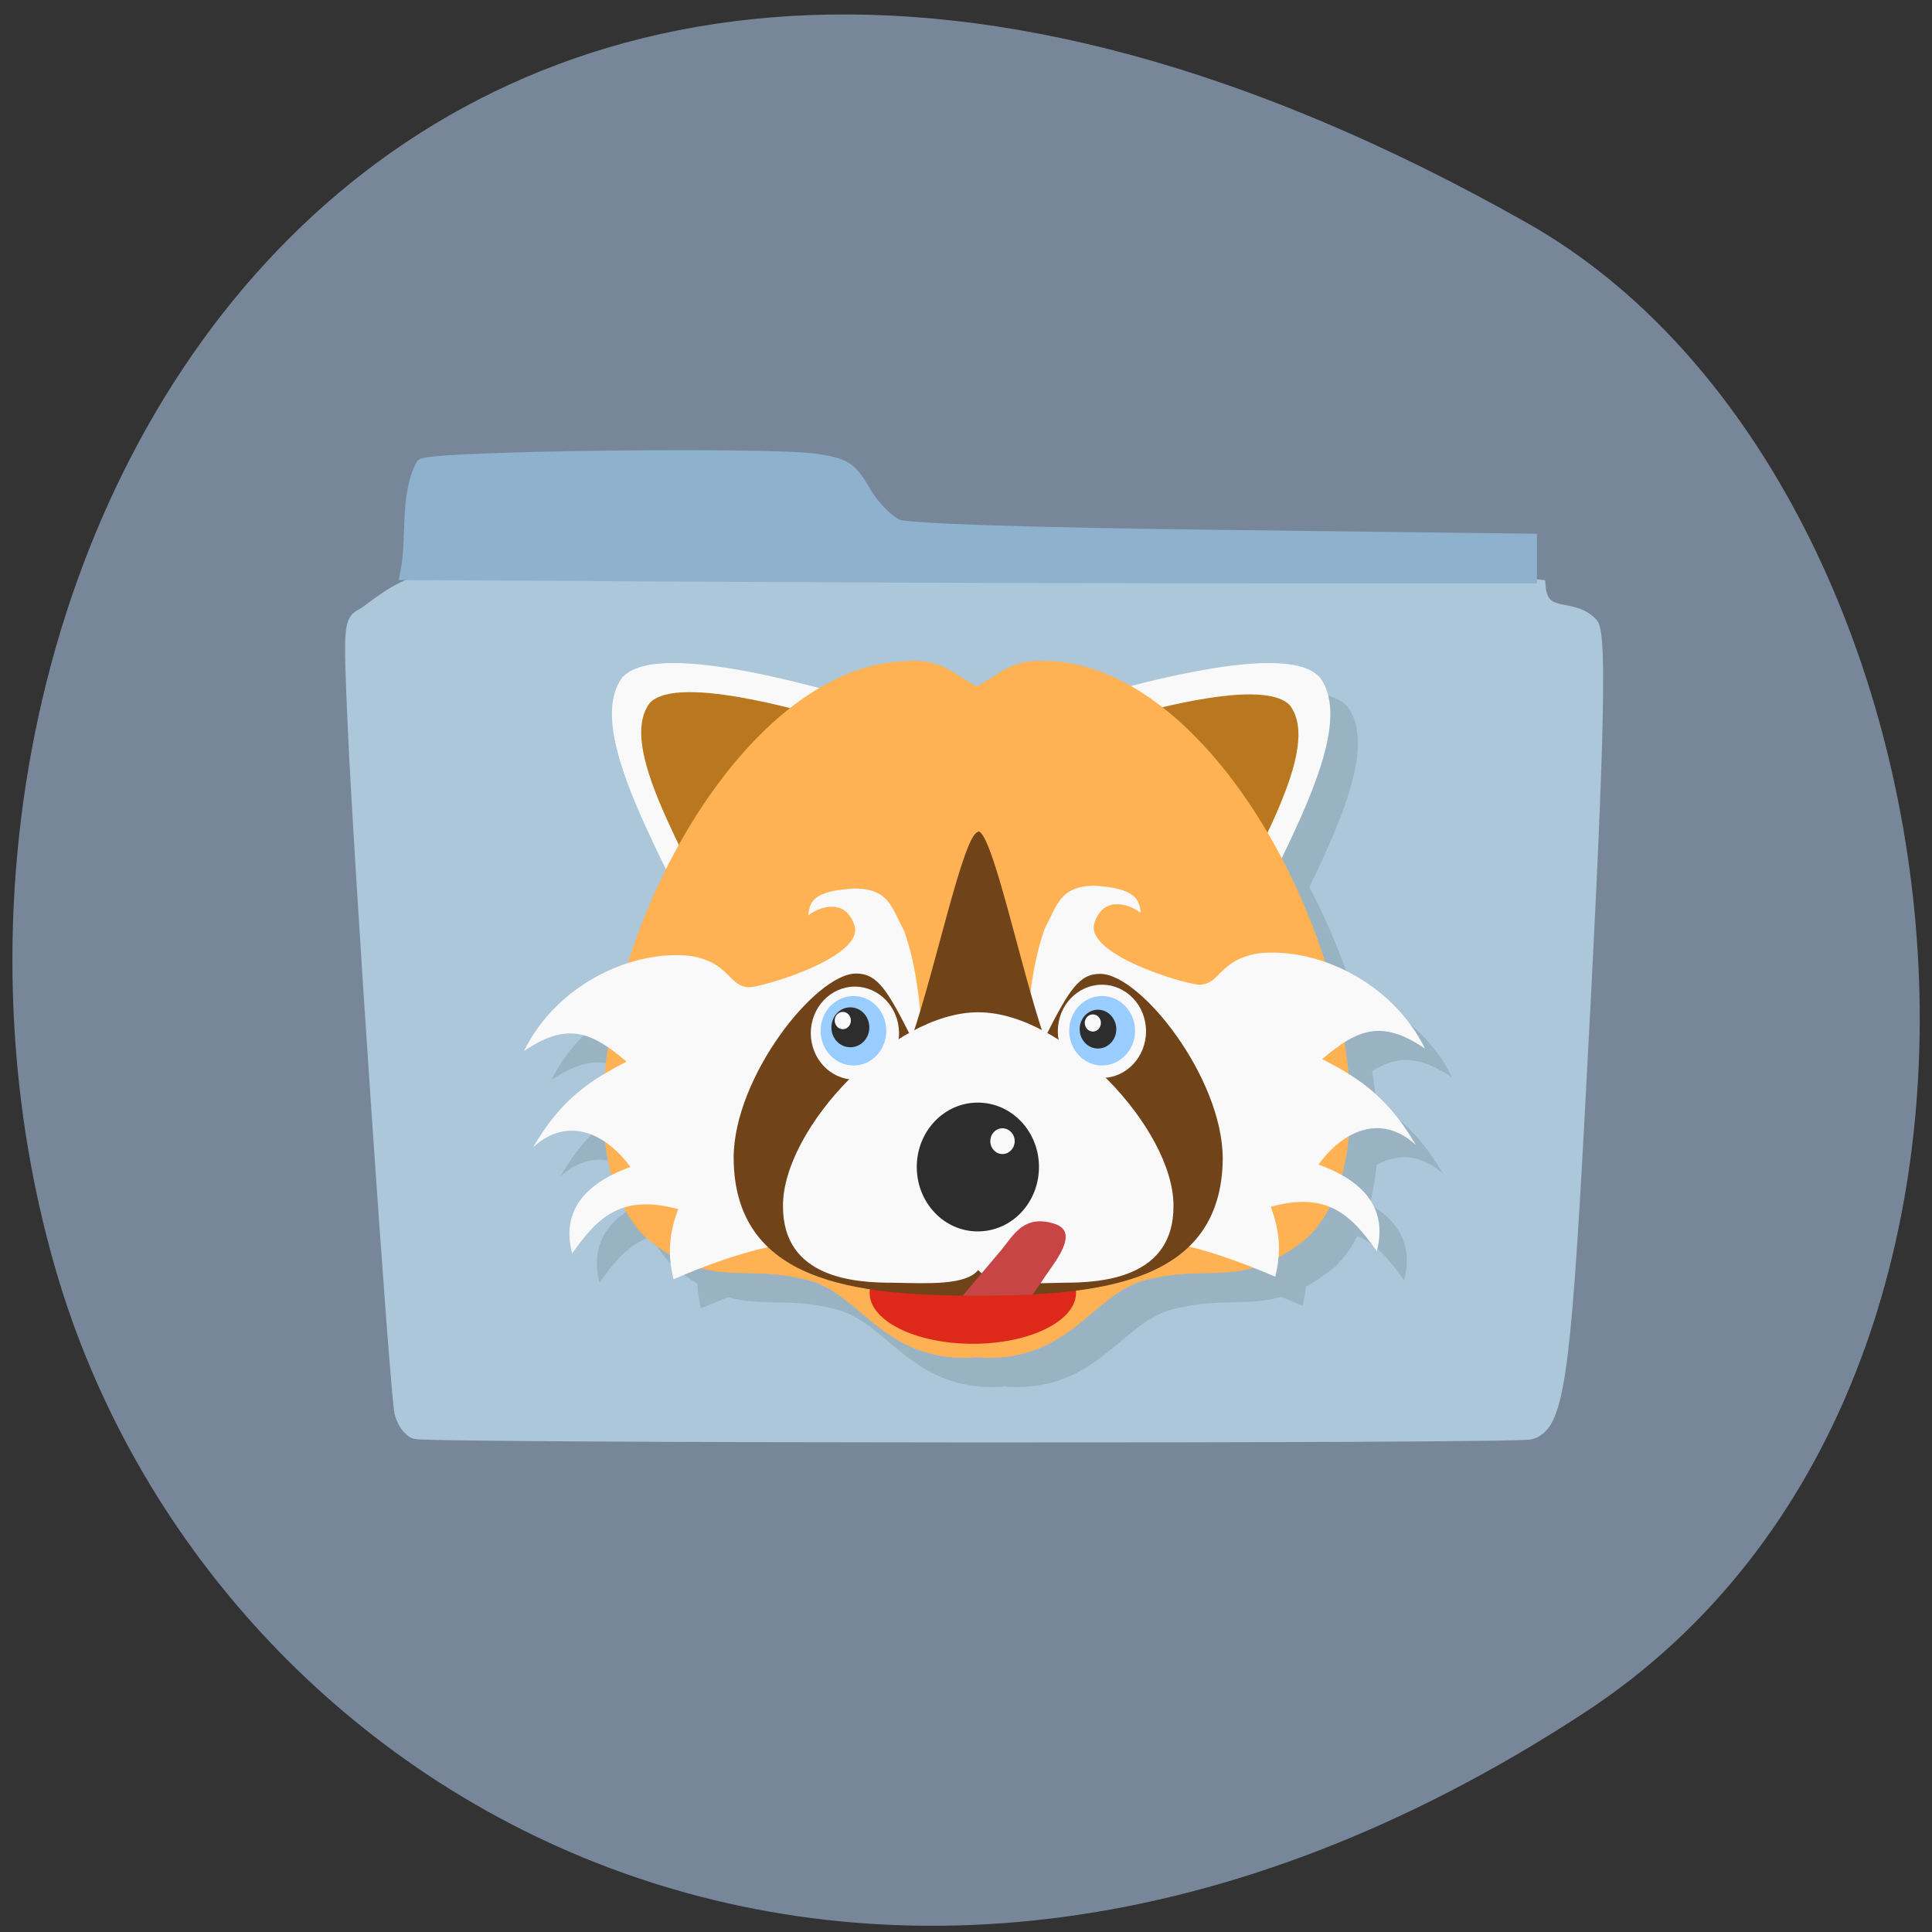 <svg xmlns="http://www.w3.org/2000/svg" xmlns:xlink="http://www.w3.org/1999/xlink" viewBox="0 0 48 48"><rect x="0" y="0" width="48" height="48" fill="#333333" stroke="none"/><defs><g id="5" clip-path="url(#4)"><path d="m 16.15 17.547 c -1.016 1.379 1.191 4.68 2.125 7.04 l 5.152 -6.086 c -2.125 -0.641 -6.367 -1.918 -7.266 -0.961"/><path d="m 33.473 17.547 c 1.02 1.379 -1.191 4.68 -2.121 7.04 l -5.152 -6.086 c 2.121 -0.641 6.367 -1.918 7.262 -0.961"/><path d="m 32.738 18.246 c 0.809 1.09 -0.941 3.707 -1.68 5.57 l -4.07 -4.809 c 1.676 -0.508 5.03 -1.52 5.75 -0.762"/><path d="m 16.828 18.19 c -0.809 1.09 0.938 3.707 1.676 5.57 l 4.074 -4.809 c -1.676 -0.508 -5.03 -1.52 -5.75 -0.762"/><path d="m 23.23 17.15 c -3.484 0.059 -6.598 4.988 -7.371 9.203 c -0.395 2.129 -0.188 4.074 0.871 5.113 c 1.621 1.34 2.387 0.625 4.055 1.066 c 1.297 0.348 1.867 2.047 4.102 1.922 l 0.066 -0.016 l 0.066 0.016 c 2.234 0.125 2.809 -1.574 4.102 -1.922 c 1.668 -0.441 2.418 0.266 4.055 -1.066 c 3.148 -3.094 -1.254 -14.227 -6.5 -14.32 c -0.891 -0.059 -1.203 0.375 -1.723 0.629 c -0.523 -0.258 -0.836 -0.688 -1.727 -0.629"/><path d="m 21.902 23.688 c 0.313 0.785 -2.199 1.539 -2.594 1.563 c -0.535 -0.008 -0.477 -0.609 -1.461 -0.777 c -1.43 -0.168 -3.32 0.676 -4.148 2.359 c 1.082 -0.73 1.676 -0.477 2.551 0.266 c -0.922 0.473 -1.629 0.934 -2.328 2.129 c 0.887 -0.809 1.84 -0.316 2.422 0.484 c -1.656 0.602 -1.59 1.598 -1.449 2.156 c 0.641 -0.91 1.227 -1.484 2.637 -1.105 c -0.246 0.645 -0.254 1.172 -0.117 1.742 c 3.445 -1.484 4.234 -0.805 6.461 -0.883 c -0.453 -2.559 0.039 -5.605 -0.734 -7.77 c -0.309 -0.57 -0.359 -1.039 -1.207 -1.059 c -1.094 0.051 -1.137 0.367 -1.172 0.676 c 0.18 -0.164 0.887 -0.488 1.137 0.215"/><path d="m 27.418 32.84 c 0 0.699 -1.148 1.266 -2.563 1.266 c -1.418 0 -2.566 -0.566 -2.566 -1.266 c 0 -0.695 1.148 -1.262 2.566 -1.262 c 1.414 0 2.563 0.566 2.563 1.262"/><path d="m 27.879 23.629 c -0.316 0.781 2.195 1.539 2.594 1.559 c 0.531 -0.008 0.48 -0.609 1.457 -0.777 c 1.43 -0.168 3.324 0.68 4.152 2.363 c -1.082 -0.734 -1.676 -0.48 -2.555 0.262 c 0.926 0.477 1.629 0.934 2.328 2.129 c -0.883 -0.809 -1.84 -0.316 -2.418 0.488 c 1.656 0.598 1.59 1.598 1.449 2.156 c -0.645 -0.91 -1.227 -1.488 -2.637 -1.105 c 0.246 0.645 0.254 1.168 0.113 1.738 c -3.445 -1.484 -4.23 -0.801 -6.457 -0.883 c 0.449 -2.559 -0.039 -5.605 0.73 -7.766 c 0.313 -0.574 0.363 -1.039 1.211 -1.066 c 1.09 0.059 1.137 0.371 1.176 0.68 c -0.184 -0.164 -0.895 -0.492 -1.141 0.215"/><path d="m 24.98 21.395 c -0.359 0.051 -1.055 3.402 -1.648 5.117 c -0.602 -1.195 -0.852 -1.605 -1.383 -1.602 c -0.996 0.004 -3.03 2.555 -3.039 4.574 c 0.012 3.113 3.039 3.43 6.07 3.43 v -0.004 c 3.035 0 6.066 -0.305 6.082 -3.418 c -0.016 -2.01 -2.043 -4.57 -3.043 -4.574 c -0.527 -0.004 -0.781 0.406 -1.383 1.602 c -0.594 -1.723 -1.285 -5.082 -1.648 -5.145"/><path d="m 23.02 26.391 c 0 0.641 -0.496 1.156 -1.098 1.156 c -0.605 0 -1.094 -0.52 -1.094 -1.156 c 0 -0.641 0.488 -1.156 1.094 -1.156 c 0.605 0 1.098 0.516 1.098 1.156"/><path d="m 29.16 26.344 c 0 0.641 -0.492 1.16 -1.094 1.16 c -0.605 0 -1.098 -0.52 -1.098 -1.16 c 0 -0.641 0.492 -1.156 1.098 -1.156 c 0.602 0 1.094 0.516 1.094 1.156"/><path d="m 24.98 25.875 c -2.121 0 -4.844 2.883 -4.844 4.805 c -0.012 1.82 1.82 1.914 2.73 1.914 c 0.875 0.016 1.801 0.07 2.121 -0.316 c 0.324 0.387 1.246 0.336 2.121 0.316 c 0.91 0 2.742 -0.098 2.73 -1.914 c 0 -1.922 -2.73 -4.805 -4.844 -4.805"/><path d="m 26.496 29.715 c 0 0.883 -0.676 1.602 -1.52 1.602 c -0.84 0 -1.52 -0.719 -1.52 -1.602 c 0 -0.883 0.68 -1.602 1.52 -1.602 c 0.84 0 1.52 0.719 1.52 1.602"/><path d="m 25.895 29.07 c 0 0.176 -0.137 0.32 -0.305 0.32 c -0.168 0 -0.301 -0.145 -0.301 -0.32 c 0 -0.176 0.133 -0.32 0.301 -0.32 c 0.168 0 0.305 0.145 0.305 0.32"/><path d="m 22.707 26.332 c 0 0.477 -0.363 0.863 -0.816 0.863 c -0.449 0 -0.816 -0.387 -0.816 -0.863 c 0 -0.477 0.367 -0.863 0.816 -0.863 c 0.453 0 0.816 0.387 0.816 0.863"/><path d="m 28.879 26.332 c 0 0.477 -0.371 0.863 -0.82 0.863 c -0.453 0 -0.816 -0.387 -0.816 -0.863 c 0 -0.477 0.363 -0.863 0.816 -0.863 c 0.449 0 0.82 0.387 0.82 0.863"/><path d="m 22.281 26.25 c 0 0.273 -0.211 0.496 -0.473 0.496 c -0.258 0 -0.469 -0.223 -0.469 -0.496 c 0 -0.273 0.211 -0.496 0.469 -0.496 c 0.262 0 0.473 0.223 0.473 0.496"/><path d="m 21.824 26.08 c 0 0.117 -0.09 0.211 -0.199 0.211 c -0.113 0 -0.203 -0.094 -0.203 -0.211 c 0 -0.117 0.09 -0.215 0.203 -0.215 c 0.109 0 0.199 0.098 0.199 0.215"/><path d="m 28.418 26.289 c 0 0.27 -0.203 0.484 -0.457 0.484 c -0.25 0 -0.453 -0.215 -0.453 -0.484 c 0 -0.266 0.203 -0.48 0.453 -0.48 c 0.254 0 0.457 0.215 0.457 0.48"/><path d="m 28.04 26.14 c 0 0.117 -0.094 0.211 -0.203 0.211 c -0.109 0 -0.199 -0.094 -0.199 -0.211 c 0 -0.117 0.09 -0.215 0.199 -0.215 c 0.109 0 0.203 0.098 0.203 0.215"/><path d="m 25.574 31.758 l -0.973 1.152 c 0.59 0 1.164 0 1.738 -0.027 l 0.586 -0.855 c 0.246 -0.387 0.375 -0.75 -0.004 -0.891 c -0.797 -0.277 -1.059 0.277 -1.348 0.621"/></g><clipPath id="H"><path d="m 19 25 h 11 v 7 h -11"/></clipPath><clipPath id="O"><path d="m 23 30 h 4 v 3 h -4"/></clipPath><clipPath id="G"><path d="m 26 24 h 3 v 3 h -3"/></clipPath><clipPath id="E"><path d="m 18 20 h 13 v 13 h -13"/></clipPath><clipPath id="F"><path d="m 20 24 h 3 v 3 h -3"/></clipPath><clipPath id="I"><path d="m 22 27 h 4 v 4 h -4"/></clipPath><clipPath id="N"><path d="m 26 25 h 2 v 1 h -2"/></clipPath><clipPath id="J"><path d="m 24 28 h 2 v 1 h -2"/></clipPath><clipPath id="M"><path d="m 26 25 h 2 v 2 h -2"/></clipPath><clipPath id="K"><path d="m 20 25 h 2 v 2 h -2"/></clipPath><clipPath id="L"><path d="m 20 25 h 2 v 1 h -2"/></clipPath><clipPath id="D"><path d="m 25 22 h 11 v 10 h -11"/></clipPath><clipPath id="6"><path d="m 15 16 h 8 v 8 h -8"/></clipPath><clipPath id="C"><path d="m 21 30 h 6 v 4 h -6"/></clipPath><clipPath id="0"><path d="m 8 8 h 32 v 34 h -32"/></clipPath><clipPath id="1"><path d="m 39.988 25.08 c 0 9.172 -7.04 16.602 -15.719 16.602 c -8.676 0 -15.719 -7.43 -15.719 -16.602 c 0 -9.176 7.04 -16.605 15.719 -16.605 c 8.676 0 15.719 7.43 15.719 16.605"/></clipPath><clipPath id="4"><path d="M 0,0 H48 V48 H0 z"/></clipPath><clipPath id="B"><path d="m 13 22 h 11 v 10 h -11"/></clipPath><clipPath id="A"><path d="m 14 16 h 20 v 18 h -20"/></clipPath><clipPath id="7"><path d="m 25 16 h 9 v 8 h -9"/></clipPath><clipPath id="8"><path d="m 26 17 h 7 v 7 h -7"/></clipPath><clipPath id="9"><path d="m 15 17 h 7 v 7 h -7"/></clipPath><filter id="2" filterUnits="objectBoundingBox" x="0" y="0" width="48" height="48"><feColorMatrix type="matrix" in="SourceGraphic" values="0 0 0 0 1 0 0 0 0 1 0 0 0 0 1 0 0 0 1 0"/></filter><mask id="3"><g filter="url(#2)"><path fill-opacity="0.102" d="M 0,0 H48 V48 H0 z"/></g></mask></defs><path d="m 39.37 42.547 c -17.852 11.684 -34.12 2.258 -37.977 -10.969 c -5.191 -17.793 8.449 -41.949 36.563 -26.03 c 11.172 6.328 14.13 28.68 1.414 37" fill="#778799"/><g transform="matrix(0.14 0 0 0.124 -32.3 44.07)"><path d="m 304.53 -68.29 c -1.06 -0.315 -2.203 -2.142 -2.594 -4.063 c -0.865 -4.441 -7.251 -110.47 -8.311 -137.81 c -0.781 -20.19 -0.725 -20.821 1.618 -22.24 c 1.311 -0.787 6.192 -5.796 10.319 -6.426 c 28 -13.797 163.41 -4.03 198.21 0.756 c 0.446 7.119 5.941 3.339 9.343 7.654 c 1.646 2.205 1.06 26.397 -2.426 99.13 c -2.51 52.636 -3.737 61.64 -8.479 63.09 c -2.817 0.85 -194.84 0.756 -197.68 -0.094" fill="#abc7d9" stroke="#abc7d9" stroke-width="2.437"/><path d="m 357.97 -240.05 l -55.05 -0.346 c 1.311 -6.835 -0.139 -15.687 2.817 -21.892 c 1.422 -1.575 61.804 -2.394 69.837 -0.976 c 5.16 0.913 5.996 1.575 8.506 6.426 c 1.534 2.929 4.183 5.985 5.885 6.709 c 1.952 0.85 23.09 1.638 57.704 2.11 l 54.58 0.756 v 7.528 h -44.596 c -24.543 0.031 -69.39 -0.126 -99.68 -0.315" fill="#8eb2cd" stroke="#8eb2cd" stroke-width="2.425"/></g><g clip-path="url(#0)"><g clip-path="url(#1)"><use xlink:href="#5" mask="url(#3)"/></g></g><g clip-path="url(#6)"><g clip-path="url(#1)"><path d="m 15.465 16.824 c -1.016 1.379 1.191 4.68 2.125 7.04 l 5.152 -6.086 c -2.125 -0.641 -6.367 -1.918 -7.266 -0.961" fill="#f9f9f9"/></g></g><g clip-path="url(#7)"><g clip-path="url(#1)"><path d="m 32.789 16.824 c 1.02 1.379 -1.191 4.68 -2.121 7.04 l -5.152 -6.086 c 2.121 -0.641 6.367 -1.918 7.262 -0.961" fill="#f9f9f9"/></g></g><g clip-path="url(#8)"><g clip-path="url(#1)"><path d="m 32.05 17.527 c 0.809 1.086 -0.938 3.703 -1.68 5.566 l -4.07 -4.809 c 1.676 -0.504 5.03 -1.52 5.75 -0.758" fill="#b97820"/></g></g><g clip-path="url(#9)"><g clip-path="url(#1)"><path d="m 16.14 17.469 c -0.809 1.094 0.938 3.707 1.68 5.57 l 4.074 -4.809 c -1.68 -0.508 -5.04 -1.52 -5.754 -0.762" fill="#b97820"/></g></g><g clip-path="url(#A)"><g clip-path="url(#1)"><path d="m 22.543 16.426 c -3.484 0.063 -6.598 4.988 -7.371 9.203 c -0.395 2.129 -0.188 4.074 0.871 5.117 c 1.621 1.336 2.387 0.621 4.055 1.066 c 1.297 0.344 1.867 2.043 4.102 1.918 l 0.066 -0.016 l 0.066 0.016 c 2.234 0.125 2.809 -1.574 4.102 -1.918 c 1.668 -0.445 2.422 0.262 4.055 -1.066 c 3.148 -3.094 -1.254 -14.23 -6.5 -14.324 c -0.891 -0.059 -1.203 0.375 -1.723 0.629 c -0.523 -0.258 -0.836 -0.688 -1.727 -0.629" fill="#ffb253"/></g></g><g clip-path="url(#B)"><g clip-path="url(#1)"><path d="m 21.22 22.965 c 0.313 0.789 -2.199 1.539 -2.594 1.563 c -0.535 -0.008 -0.477 -0.609 -1.461 -0.777 c -1.43 -0.168 -3.32 0.68 -4.148 2.363 c 1.082 -0.734 1.676 -0.48 2.551 0.262 c -0.922 0.473 -1.625 0.934 -2.324 2.129 c 0.883 -0.809 1.836 -0.316 2.418 0.488 c -1.656 0.598 -1.59 1.594 -1.449 2.152 c 0.641 -0.91 1.227 -1.484 2.637 -1.105 c -0.246 0.648 -0.254 1.172 -0.117 1.742 c 3.445 -1.48 4.234 -0.805 6.461 -0.883 c -0.453 -2.555 0.039 -5.605 -0.73 -7.77 c -0.313 -0.57 -0.363 -1.039 -1.211 -1.055 c -1.094 0.051 -1.137 0.363 -1.172 0.672 c 0.18 -0.164 0.887 -0.488 1.137 0.215" fill="#f9f9f9"/></g></g><g clip-path="url(#C)"><g clip-path="url(#1)"><path d="m 26.734 32.12 c 0 0.699 -1.148 1.266 -2.563 1.266 c -1.418 0 -2.566 -0.566 -2.566 -1.266 c 0 -0.695 1.148 -1.262 2.566 -1.262 c 1.414 0 2.563 0.566 2.563 1.262" fill="#de2819"/></g></g><g clip-path="url(#D)"><g clip-path="url(#1)"><path d="m 27.2 22.906 c -0.316 0.785 2.195 1.539 2.594 1.559 c 0.531 -0.008 0.48 -0.609 1.457 -0.777 c 1.43 -0.168 3.324 0.684 4.152 2.363 c -1.082 -0.734 -1.676 -0.48 -2.555 0.262 c 0.926 0.477 1.629 0.938 2.328 2.133 c -0.883 -0.813 -1.84 -0.32 -2.418 0.488 c 1.656 0.594 1.59 1.594 1.449 2.152 c -0.645 -0.91 -1.227 -1.488 -2.637 -1.105 c 0.246 0.645 0.254 1.168 0.113 1.738 c -3.445 -1.48 -4.23 -0.801 -6.457 -0.883 c 0.449 -2.555 -0.039 -5.605 0.73 -7.766 c 0.313 -0.574 0.363 -1.039 1.211 -1.066 c 1.09 0.059 1.137 0.375 1.176 0.68 c -0.184 -0.164 -0.895 -0.488 -1.141 0.215" fill="#f9f9f9"/></g></g><g clip-path="url(#E)"><g clip-path="url(#1)"><path d="m 24.297 20.672 c -0.359 0.051 -1.055 3.406 -1.648 5.117 c -0.602 -1.195 -0.852 -1.605 -1.383 -1.602 c -0.996 0.004 -3.03 2.559 -3.039 4.574 c 0.012 3.113 3.039 3.43 6.07 3.43 v -0.004 c 3.035 0 6.066 -0.305 6.082 -3.418 c -0.016 -2.01 -2.043 -4.57 -3.043 -4.574 c -0.527 -0.004 -0.781 0.406 -1.383 1.602 c -0.594 -1.719 -1.285 -5.082 -1.648 -5.145" fill="#704319"/></g></g><g clip-path="url(#F)"><g clip-path="url(#1)"><path d="m 22.336 25.668 c 0 0.641 -0.496 1.156 -1.098 1.156 c -0.602 0 -1.094 -0.516 -1.094 -1.156 c 0 -0.637 0.492 -1.156 1.094 -1.156 c 0.605 0 1.098 0.52 1.098 1.156" fill="#f9f9f9"/></g></g><g clip-path="url(#G)"><g clip-path="url(#1)"><path d="m 28.473 25.621 c 0 0.641 -0.492 1.16 -1.094 1.16 c -0.605 0 -1.098 -0.52 -1.098 -1.16 c 0 -0.641 0.492 -1.156 1.098 -1.156 c 0.602 0 1.094 0.516 1.094 1.156" fill="#f9f9f9"/></g></g><g clip-path="url(#H)"><g clip-path="url(#1)"><path d="m 24.297 25.15 c -2.121 0 -4.844 2.883 -4.844 4.805 c -0.012 1.82 1.82 1.914 2.73 1.914 c 0.875 0.016 1.801 0.07 2.121 -0.316 c 0.324 0.387 1.246 0.336 2.121 0.316 c 0.91 0 2.742 -0.094 2.73 -1.914 c 0 -1.922 -2.73 -4.805 -4.844 -4.805" fill="#f9f9f9"/></g></g><g clip-path="url(#I)"><g clip-path="url(#1)"><path d="m 25.813 28.992 c 0 0.887 -0.676 1.602 -1.52 1.602 c -0.84 0 -1.516 -0.715 -1.516 -1.602 c 0 -0.883 0.676 -1.598 1.516 -1.598 c 0.84 0 1.52 0.715 1.52 1.598" fill="#2d2d2d"/></g></g><g clip-path="url(#J)"><g clip-path="url(#1)"><path d="m 25.21 28.352 c 0 0.176 -0.137 0.32 -0.305 0.32 c -0.168 0 -0.301 -0.145 -0.301 -0.32 c 0 -0.176 0.133 -0.32 0.301 -0.32 c 0.168 0 0.305 0.145 0.305 0.32" fill="#f9f9f9"/></g></g><g clip-path="url(#F)"><g clip-path="url(#1)"><path d="m 22.02 25.609 c 0 0.477 -0.363 0.863 -0.816 0.863 c -0.449 0 -0.816 -0.387 -0.816 -0.863 c 0 -0.477 0.367 -0.863 0.816 -0.863 c 0.453 0 0.816 0.387 0.816 0.863" fill="#9cf"/></g></g><g clip-path="url(#G)"><g clip-path="url(#1)"><path d="m 28.2 25.609 c 0 0.477 -0.371 0.863 -0.82 0.863 c -0.453 0 -0.816 -0.387 -0.816 -0.863 c 0 -0.477 0.363 -0.863 0.816 -0.863 c 0.449 0 0.82 0.387 0.82 0.863" fill="#9cf"/></g></g><g clip-path="url(#K)"><g clip-path="url(#1)"><path d="m 21.598 25.527 c 0 0.273 -0.211 0.492 -0.473 0.492 c -0.258 0 -0.469 -0.219 -0.469 -0.492 c 0 -0.277 0.211 -0.5 0.469 -0.5 c 0.262 0 0.473 0.223 0.473 0.5" fill="#2d2d2d"/></g></g><g clip-path="url(#L)"><g clip-path="url(#1)"><path d="m 21.14 25.355 c 0 0.117 -0.09 0.215 -0.199 0.215 c -0.113 0 -0.203 -0.098 -0.203 -0.215 c 0 -0.117 0.09 -0.215 0.203 -0.215 c 0.109 0 0.199 0.098 0.199 0.215" fill="#f9f9f9"/></g></g><g clip-path="url(#M)"><g clip-path="url(#1)"><path d="m 27.734 25.57 c 0 0.266 -0.203 0.48 -0.457 0.48 c -0.25 0 -0.453 -0.215 -0.453 -0.48 c 0 -0.266 0.203 -0.484 0.453 -0.484 c 0.254 0 0.457 0.219 0.457 0.484" fill="#2d2d2d"/></g></g><g clip-path="url(#N)"><g clip-path="url(#1)"><path d="m 27.352 25.414 c 0 0.117 -0.09 0.215 -0.199 0.215 c -0.113 0 -0.203 -0.098 -0.203 -0.215 c 0 -0.117 0.09 -0.211 0.203 -0.211 c 0.109 0 0.199 0.094 0.199 0.211" fill="#f9f9f9"/></g></g><g clip-path="url(#O)"><g clip-path="url(#1)"><path d="m 24.891 31.04 l -0.973 1.152 c 0.59 0 1.164 0 1.738 -0.027 l 0.586 -0.852 c 0.246 -0.387 0.375 -0.75 -0.004 -0.895 c -0.797 -0.277 -1.059 0.277 -1.348 0.621" fill="#c84545"/></g></g></svg>